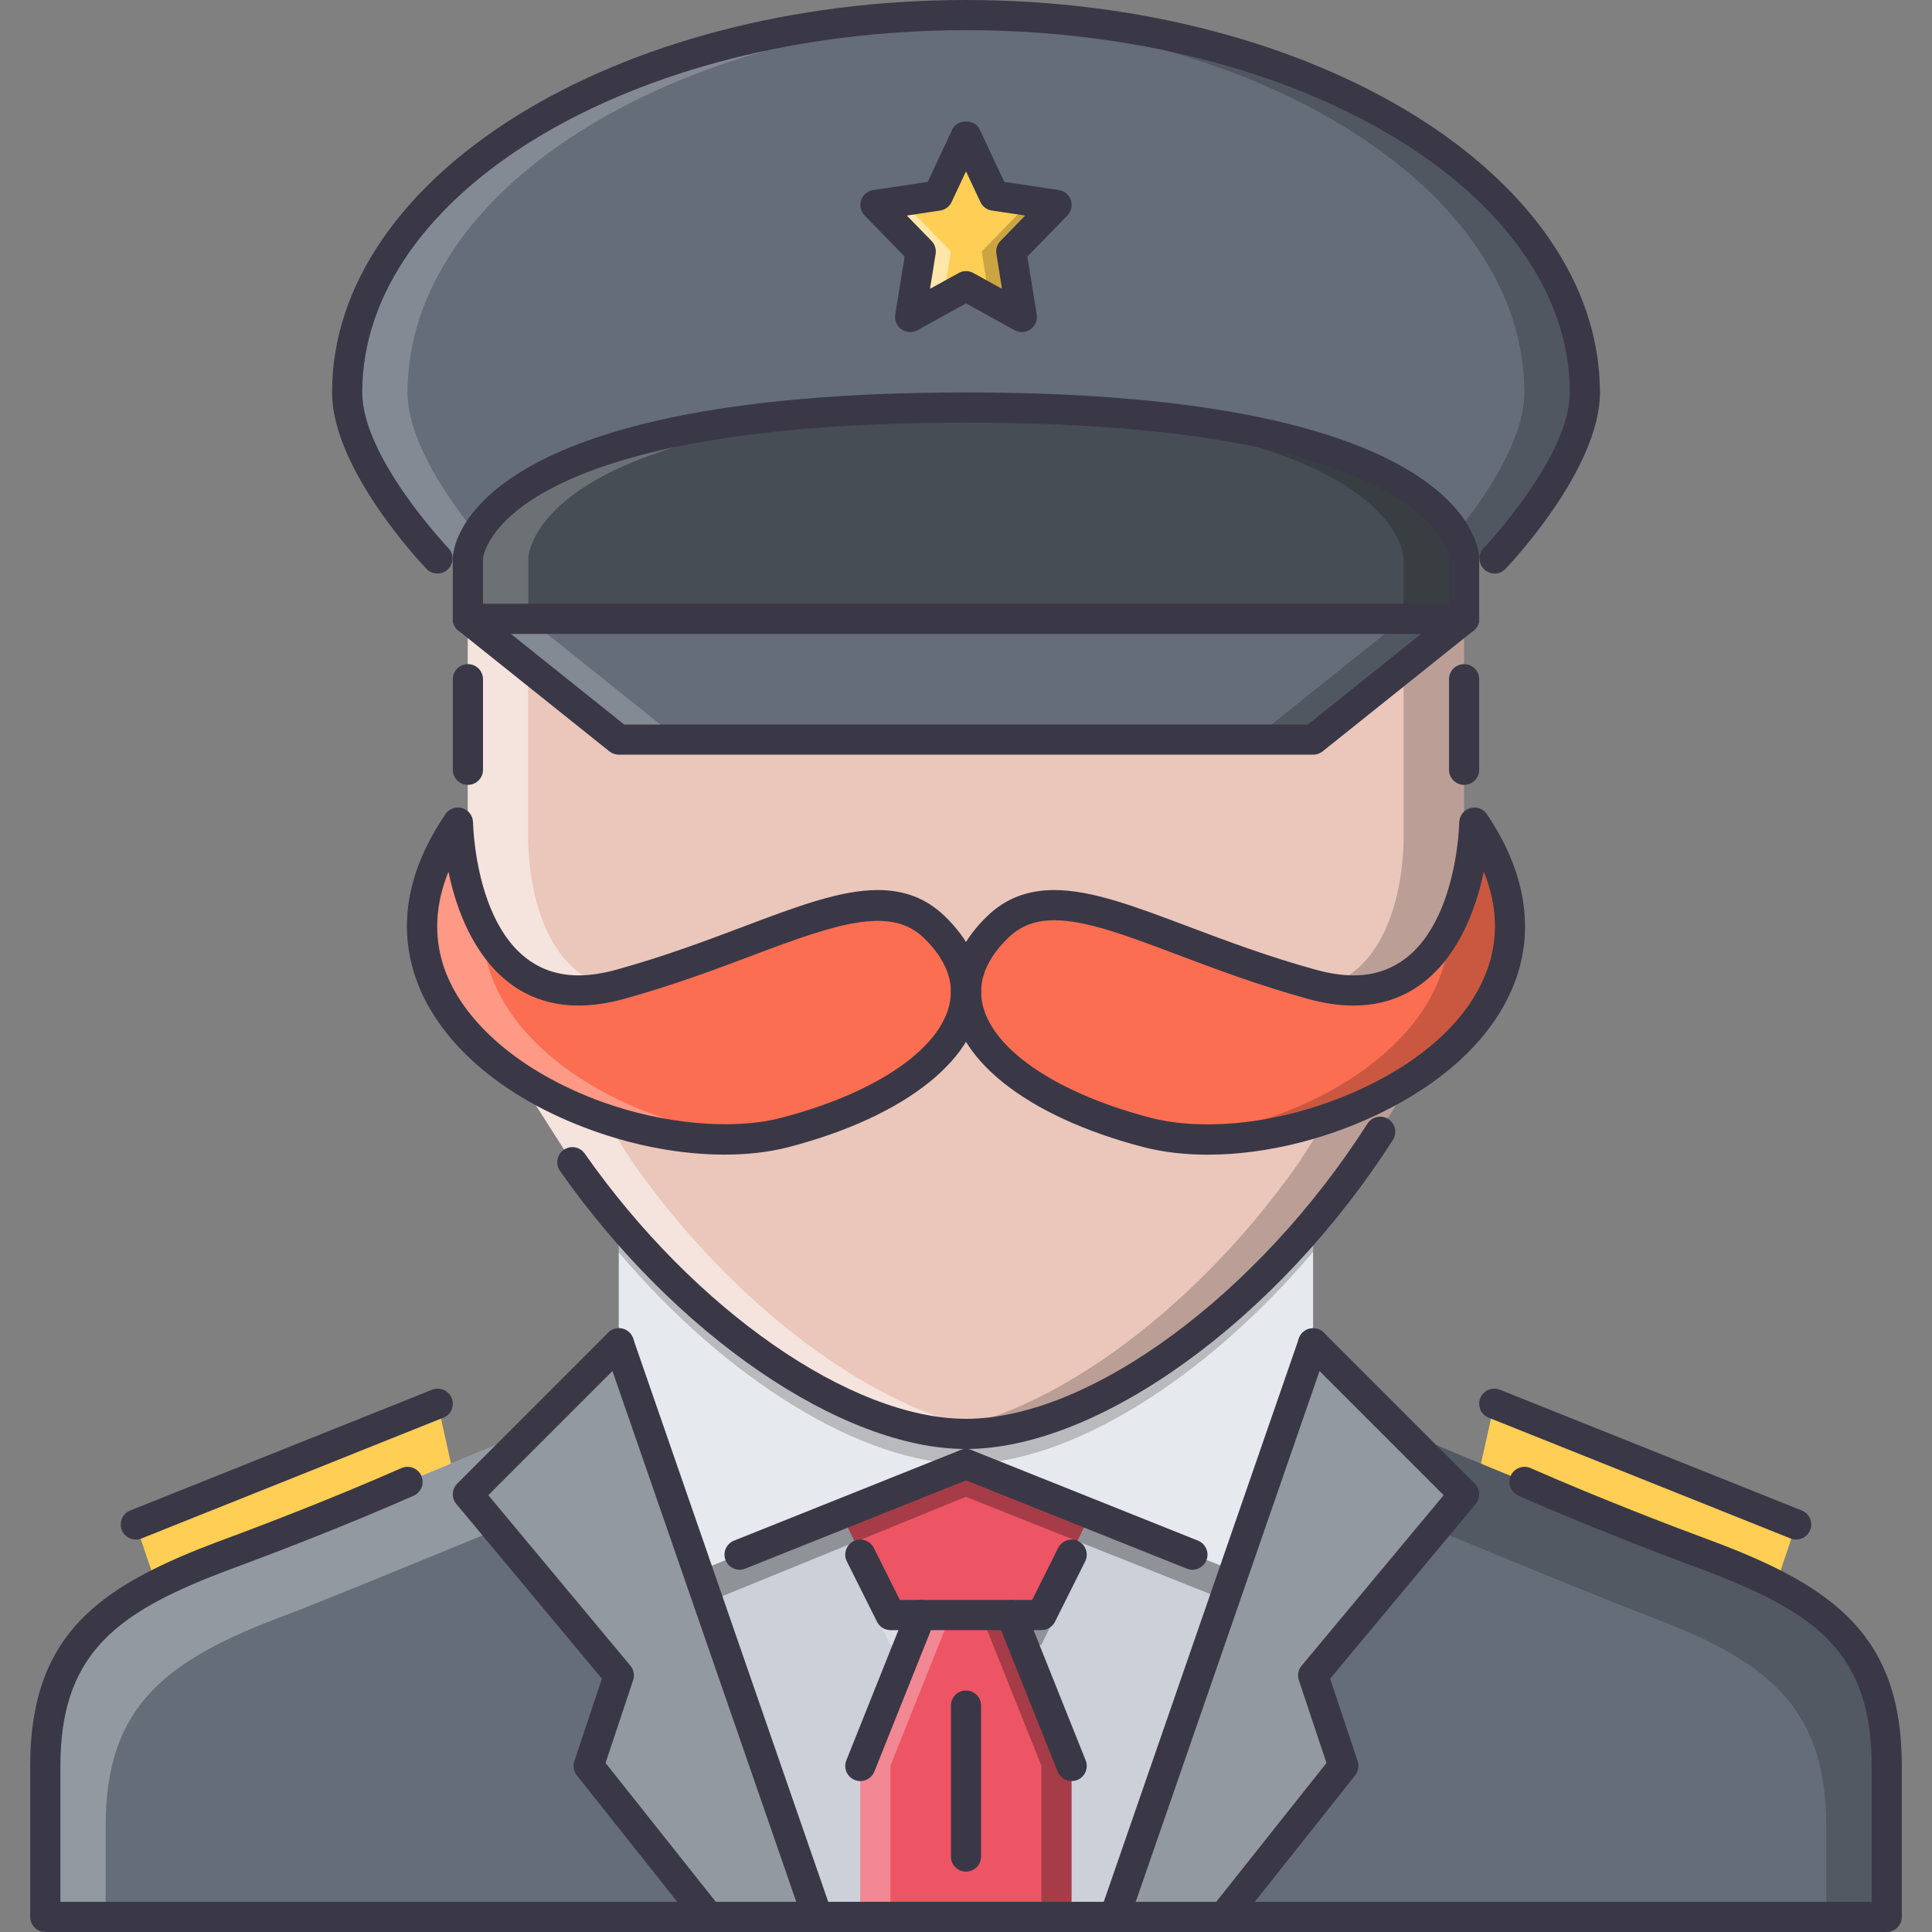 <?xml version="1.0" encoding="iso-8859-1"?>
<!-- Generator: Adobe Illustrator 19.0.0, SVG Export Plug-In . SVG Version: 6.00 Build 0)  -->
<svg version="1.1" id="Capa_1" xmlns="http://www.w3.org/2000/svg" xmlns:xlink="http://www.w3.org/1999/xlink" x="0px" y="0px"
	 viewBox="0 0 511.204 511.204" style="enable-background:new 0 0 511.204 511.204;" xml:space="preserve">
<rect x="0" y="0" width="511.204" height="511.204" fill="#808080" stroke="none"/>
<g>
	<polygon style="fill:#FFCE54;" points="391.859,387.319 395.384,371.422 475.26,403.372 469.854,419.346 	"/>
	<polygon style="fill:#FFCE54;" points="119.337,387.319 115.82,371.422 35.944,403.372 41.346,419.346 	"/>
</g>
<path style="fill:#656D78;" d="M499.192,467.194c0,31.951,0,39.938,0,39.938L323.7,507.21l31.747-39.938l-7.987-23.963
	l39.906-48.002l-17.146-17.131c18.05,7.91,69.377,28.791,81.046,33.105C483.216,423.184,499.192,435.245,499.192,467.194z"/>
<g style="opacity:0.6;">
	<path style="opacity:0.3;enable-background:new    ;" d="M375.455,380.438c22.746,9.533,66.436,27.381,75.812,30.844
		c31.95,11.902,47.926,23.963,47.926,55.912c0,31.951,0,39.938,0,39.938h-15.976c0-16.801,0-3.627,0-23.961
		c0-31.951-15.975-44.01-47.925-55.914c-7.083-2.621-35.648-14.344-55.648-22.574L375.455,380.438z"/>
</g>
<polygon style="fill:#E6E9ED;" points="255.586,380.081 163.718,324.159 163.718,355.446 185.387,416.211 255.571,388.067 
	326.866,415.727 347.444,355.368 347.444,324.159 "/>
<g style="opacity:0.2;">
	<path d="M255.571,387.319c27.255,0,63.214-22.215,91.873-56.084v-7.076l-91.857,55.922l-91.869-55.922v7.201
		C192.361,365.198,228.332,387.319,255.571,387.319z"/>
</g>
<g>
	<polygon style="fill:#656D78;" points="323.7,507.209 294.877,507.209 347.428,355.368 387.366,395.307 347.459,443.309 
		355.447,467.272 	"/>
	<path style="fill:#656D78;" d="M11.981,467.194c0,31.951,0,39.938,0,39.938l175.493,0.078l-31.748-39.938l7.988-23.963
		l-39.907-48.002l17.146-17.131c-18.05,7.91-69.376,28.791-81.046,33.105C27.956,423.184,11.981,435.245,11.981,467.194z"/>
</g>
<g style="opacity:0.3;">
	<path style="fill:#FFFFFF;" d="M135.718,380.438c-22.746,9.533-66.436,27.381-75.812,30.844
		c-31.95,11.902-47.925,23.963-47.925,55.912c0,31.951,0,39.938,0,39.938h15.975c0-16.801,0-3.627,0-23.961
		c0-31.951,15.975-44.01,47.925-55.914c7.083-2.621,35.648-14.344,55.648-22.574L135.718,380.438z"/>
</g>
<polygon style="fill:#656D78;" points="187.474,507.209 216.296,507.209 163.745,355.368 123.807,395.307 163.714,443.309 
	155.726,467.272 "/>
<g style="opacity:0.3;">
	<polygon style="fill:#FFFFFF;" points="323.7,507.209 294.877,507.209 347.428,355.368 387.366,395.307 347.459,443.309 
		355.447,467.272 	"/>
</g>
<g style="opacity:0.3;">
	<polygon style="fill:#FFFFFF;" points="187.474,507.209 216.296,507.209 163.745,355.368 123.807,395.307 163.714,443.309 
		155.726,467.272 	"/>
</g>
<polygon style="fill:#CCD1D9;" points="255.571,387.319 326.866,415.727 294.877,507.209 224.775,507.131 216.296,507.209 
	185.379,415.463 "/>
<polygon style="fill:#ED5565;" points="275.54,427.256 235.602,427.256 222.544,400.532 255.571,387.319 288.598,400.532 "/>
<g style="opacity:0.3;">
	<polygon style="fill:#FFFFFF;" points="226.117,415.821 235.602,435.245 243.589,435.245 232.81,413.176 	"/>
</g>
<g style="opacity:0.3;">
	<polygon points="285.025,415.821 275.54,435.245 267.552,435.245 278.332,413.176 	"/>
</g>
<polygon style="fill:#ED5565;" points="283.528,505.883 227.615,505.883 227.615,467.194 243.589,427.256 267.552,427.256 
	283.528,467.194 "/>
<g style="opacity:0.3;">
	<polygon style="fill:#FFFFFF;" points="251.577,427.256 243.589,427.256 227.615,467.194 227.615,505.883 235.602,505.883 
		235.602,467.194 	"/>
</g>
<g style="opacity:0.3;">
	<polygon points="259.565,427.256 267.552,427.256 283.528,467.194 283.528,505.883 278.769,505.883 275.54,505.883 275.54,467.194 
			"/>
</g>
<g style="opacity:0.3;">
	<polygon points="254.837,387.616 185.379,415.463 187.977,423.622 255.571,396.055 323.356,423.028 325.774,415.416 
		256.32,387.616 255.586,388.067 	"/>
</g>
<path style="fill:#EAC6BB;" d="M255.571,51.919c-71.248,0-131.795,91.607-131.795,91.607s0,53.152,0,60.156v17.349
	c0,0-1.599,50.944,40.18,39.438c41.771-11.498,67.177-30.593,83.152-15.25c5.749,5.515,8.463,11.419,8.463,17.169
	c0-5.75,2.715-11.655,8.463-17.169c15.976-15.343,41.382,3.752,83.152,15.25c41.779,11.506,40.18-39.438,40.18-39.438V147.77
	C387.366,56.31,332.732,51.919,255.571,51.919z"/>
<g style="opacity:0.2;">
	<path d="M387.366,221.031V147.77c0-91.459-54.634-95.851-131.795-95.851c-0.604,0-1.205,0.062-1.806,0.07
		c69.591,0.819,117.626,10.023,117.626,95.781v73.261c0,0,1.053,33.65-20.983,40.079
		C388.754,269.049,387.366,221.031,387.366,221.031z"/>
</g>
<g style="opacity:0.5;">
	<path style="fill:#FFFFFF;" d="M139.751,221.031v-17.349c0-7.004,0-60.156,0-60.156s59.528-90.008,129.985-91.537
		c-4.626-0.055-9.354-0.07-14.166-0.07c-71.248,0-131.795,91.607-131.795,91.607s0,53.152,0,60.156v17.349
		c0,0-1.392,48.018,36.962,40.079C138.698,254.682,139.751,221.031,139.751,221.031z"/>
</g>
<path style="fill:#EAC6BB;" d="M303.653,299.69c-30.43-7.91-48.082-22.441-48.082-37.301c0,14.859-17.652,29.391-48.081,37.301
	c-13.979,3.604-53.511-8.658-70.531-14.805l14.454,22.637c3.916,5.592,8.065,10.943,12.301,15.975
	c28.596,33.869,64.618,55.912,91.857,55.912s63.261-22.043,91.857-55.912c4.235-5.031,8.385-10.383,12.301-15.975l14.454-22.637
	C357.163,291.032,317.63,303.293,303.653,299.69z"/>
<g style="opacity:0.5;">
	<path style="fill:#FFFFFF;" d="M179.689,323.497c-4.235-5.031-8.385-10.383-12.301-15.975l-10.227-16.023
		c-7.894-2.355-15.078-4.758-20.203-6.613l14.454,22.637c3.916,5.592,8.065,10.943,12.301,15.975
		c28.596,33.869,64.618,55.912,91.857,55.912c2.582,0,5.266-0.266,7.987-0.646C237.529,375.065,205.579,354.151,179.689,323.497z"/>
</g>
<g style="opacity:0.2;">
	<path d="M331.453,323.497c4.235-5.031,8.386-10.383,12.302-15.975l10.226-16.023c7.894-2.355,15.078-4.758,20.203-6.613
		l-14.454,22.637c-3.916,5.592-8.065,10.943-12.301,15.975c-28.597,33.869-64.618,55.912-91.857,55.912
		c-2.582,0-5.265-0.266-7.987-0.646C273.613,375.065,305.563,354.151,331.453,323.497z"/>
</g>
<g>
	<path style="fill:#FC6E51;" d="M247.107,245.22c5.749,5.515,8.463,11.419,8.463,17.169c0,14.859-17.652,29.391-48.081,37.301
		c-13.979,3.604-32.59,1.762-49.61-4.385c-33.706-12.23-61.498-41.138-36.74-77.644c0,0,1.038,54.314,42.816,42.808
		C205.727,248.972,231.132,229.876,247.107,245.22z"/>
	<path style="fill:#FC6E51;" d="M390.081,217.661c27.16,40.093-9.182,71.093-47.044,80.75c-13.979,3.604-28.12,4.158-39.384,1.279
		c-30.43-7.91-48.082-22.441-48.082-37.301c0-5.75,2.715-11.655,8.463-17.169c15.976-15.343,41.382,3.752,83.152,15.25
		C388.965,271.975,390.081,217.661,390.081,217.661z"/>
</g>
<g style="opacity:0.3;">
	<path style="fill:#FFFFFF;" d="M142.388,276.491c-9.033-8.705-14.75-19.383-14.696-31.497c-6.209-12.512-6.552-27.286-6.552-27.286
		c-15.975,23.565-10.062,44.009,5.273,58.783c18.261,17.691,49.735,27.193,73.229,24.557
		C179.245,299.143,156.733,290.391,142.388,276.491z"/>
</g>
<g style="opacity:0.2;">
	<path d="M390.002,217.708c0,0-0.344,14.774-6.553,27.286c0.055,12.114-5.663,22.792-14.695,31.497
		c-14.346,13.9-36.857,22.652-57.255,24.557c23.495,2.637,54.969-6.865,73.229-24.557
		C400.065,261.717,405.977,241.273,390.002,217.708z"/>
</g>
<polygon style="fill:#FFCE54;" points="279.565,54.236 267.583,66.537 270.375,83.869 255.602,75.726 240.824,83.869 
	243.621,66.537 231.639,54.236 248.173,51.763 255.602,35.944 263.032,51.763 "/>
<g style="opacity:0.5;">
	<polygon style="fill:#FFFFFF;" points="231.639,54.236 243.621,66.537 240.824,83.869 249.592,79.041 251.608,66.537 
		239.627,54.236 	"/>
</g>
<g style="opacity:0.2;">
	<polygon points="279.721,54.236 267.74,66.537 270.532,83.869 261.768,79.041 259.752,66.537 271.733,54.236 	"/>
</g>
<path style="fill:#656D78;" d="M387.397,147.77c0,0,0-39.938-131.795-39.938S123.807,147.77,123.807,147.77h-8.065
	c0,0-23.885-24.922-23.885-43.932c0-55.117,73.327-99.844,163.745-99.844c90.422,0,163.745,44.727,163.745,99.844
	c0,19.009-23.885,43.932-23.885,43.932H387.397z M267.583,66.537l11.981-12.301l-16.533-2.473l-7.429-15.819l-7.43,15.819
	l-16.533,2.473l11.981,12.301l-2.796,17.332l14.778-8.143l14.773,8.144L267.583,66.537z"/>
<g style="opacity:0.2;">
	<path style="fill:#FFFFFF;" d="M107.832,103.838c0-53.471,69.072-97.037,155.757-99.595c-2.663-0.078-5.292-0.249-7.987-0.249
		c-90.418,0-163.745,44.727-163.745,99.844c0,19.009,23.885,43.932,23.885,43.932h8.065c0,0,0.016-2.628,2.235-6.529
		C118.979,132.567,107.832,116.826,107.832,103.838z"/>
</g>
<g style="opacity:0.2;">
	<path d="M403.34,103.838c0-53.471-69.079-97.037-155.757-99.595c2.66-0.078,5.289-0.249,7.987-0.249
		c90.414,0,163.745,44.727,163.745,99.844c0,19.009-23.885,43.932-23.885,43.932h-8.065c0,0-0.016-2.628-2.238-6.529
		C392.186,132.567,403.34,116.826,403.34,103.838z"/>
</g>
<polygon style="fill:#656D78;" points="363.434,163.745 387.397,163.745 347.459,195.695 163.745,195.695 123.807,163.745 
	147.77,163.745 "/>
<g style="opacity:0.2;">
	<polygon style="fill:#FFFFFF;" points="123.807,163.745 163.745,195.695 179.72,195.695 139.783,163.745 	"/>
</g>
<g style="opacity:0.2;">
	<polygon points="387.366,163.745 347.428,195.695 331.453,195.695 371.391,163.745 	"/>
</g>
<path style="fill:#656D78;" d="M387.397,147.77v15.975h-23.963H147.77h-23.963V147.77c0,0,0-39.938,131.795-39.938
	S387.397,147.77,387.397,147.77z"/>
<g style="opacity:0.3;">
	<path d="M387.397,147.77v15.975h-23.963H147.77h-23.963V147.77c0,0,0-39.938,131.795-39.938S387.397,147.77,387.397,147.77z"/>
</g>
<g style="opacity:0.2;">
	<path style="fill:#FFFFFF;" d="M263.589,107.91c-2.632-0.039-5.241-0.078-7.987-0.078c-131.795,0-131.795,39.938-131.795,39.938
		v15.975h15.976V147.77C139.783,147.77,139.868,109.501,263.589,107.91z"/>
</g>
<g style="opacity:0.2;">
	<path d="M247.583,107.91c2.629-0.039,5.242-0.078,7.987-0.078c131.795,0,131.795,39.938,131.795,39.938v15.975H371.39V147.77
		C371.391,147.77,371.305,109.501,247.583,107.91z"/>
</g>
<g>
	<path style="fill:#3A3847;" d="M255.602,383.403c-32.878,0-77.056-30.258-107.431-73.588c-1.264-1.811-0.826-4.299,0.979-5.562
		c1.81-1.271,4.298-0.826,5.562,0.975c28.971,41.326,70.457,70.188,100.89,70.188c32.66,0,77.325-32.846,106.218-78.104
		c1.201-1.873,3.674-2.395,5.515-1.225c1.864,1.193,2.41,3.658,1.225,5.514C338.301,349.004,290.797,383.403,255.602,383.403z"/>
	<path style="fill:#3A3847;" d="M191.742,305.508c-11.338,0-23.507-2.23-35.184-6.459c-24.126-8.736-41.189-23.705-46.822-41.068
		c-4.45-13.728-1.716-28.05,8.132-42.559c0.971-1.443,2.749-2.09,4.434-1.591c1.669,0.491,2.824,2.013,2.863,3.752
		c0.035,1.654,1.154,40.5,27.91,40.5c3.027,0,6.342-0.492,9.848-1.459c12.699-3.494,23.916-7.722,33.814-11.451
		c14.329-5.405,25.651-9.665,35.526-9.665c7.079,0,12.848,2.231,17.637,6.833c6.342,6.068,9.696,13.003,9.696,20.047
		c0,17.215-19.571,32.986-51.077,41.17C203.468,304.854,197.829,305.508,191.742,305.508z M118.659,230.633
		c-3.459,8.573-3.908,16.912-1.326,24.884c4.793,14.781,20.472,28.246,41.943,36.029c16.279,5.891,34.524,7.543,47.246,4.275
		c27.388-7.105,45.086-20.234,45.086-33.432c0-4.814-2.5-9.751-7.235-14.283c-8.826-8.479-23.222-3.612-44.821,4.54
		c-10.059,3.791-21.458,8.089-34.509,11.685c-4.197,1.154-8.226,1.74-11.97,1.74C131.581,266.071,122.009,246.982,118.659,230.633z"
		/>
	<path style="fill:#3A3847;" d="M319.549,305.524c-6.092,0-11.763-0.662-16.856-1.965c-31.514-8.184-51.084-23.955-51.084-41.17
		c0-7.044,3.354-13.979,9.696-20.055c4.789-4.595,10.554-6.826,17.637-6.826c9.875,0,21.193,4.259,35.53,9.665
		c9.891,3.729,21.107,7.957,33.807,11.451c3.511,0.967,6.826,1.459,9.852,1.459c26.771,0,27.949-38.854,27.988-40.507
		c0.039-1.739,1.201-3.253,2.863-3.744c1.685-0.491,3.463,0.156,4.438,1.591c10.172,15.016,12.723,30.414,7.371,44.518
		c-8.635,22.744-34.969,36.793-56.731,42.348C335.696,304.432,327.452,305.524,319.549,305.524z M278.941,243.496
		c-4.984,0-8.838,1.458-12.106,4.602c-4.738,4.54-7.238,9.477-7.238,14.291c0,13.197,17.699,26.326,45.094,33.432
		c10.258,2.637,24.002,2.168,37.387-1.271c19.828-5.062,43.697-17.559,51.248-37.449c3.206-8.456,2.965-17.333-0.717-26.482
		c-3.37,16.357-12.973,35.453-34.479,35.453c-3.744,0-7.776-0.586-11.973-1.74c-13.051-3.596-24.446-7.894-34.509-11.685
		C298.082,247.529,287.358,243.496,278.941,243.496z"/>
	<path style="fill:#3A3847;" d="M347.459,199.689H163.745c-0.909,0-1.791-0.312-2.496-0.874l-39.93-31.942
		c-1.724-1.381-2.009-3.893-0.636-5.616c1.369-1.724,3.881-2.013,5.612-0.64l38.854,31.084h180.906l38.854-31.084
		c1.716-1.365,4.243-1.084,5.616,0.64s1.084,4.243-0.64,5.616l-39.93,31.942C349.246,199.377,348.364,199.689,347.459,199.689z"/>
	<path style="fill:#3A3847;" d="M387.397,167.739h-263.59c-2.207,0-3.994-1.787-3.994-3.994s1.787-3.994,3.994-3.994h263.59
		c2.207,0,3.994,1.787,3.994,3.994S389.604,167.739,387.397,167.739z"/>
	<path style="fill:#3A3847;" d="M123.807,167.739c-2.207,0-3.994-1.787-3.994-3.994V147.77c0-2.208,1.787-3.994,3.994-3.994
		c2.208,0,3.994,1.786,3.994,3.994v15.975C127.801,165.953,126.015,167.739,123.807,167.739z"/>
	<path style="fill:#3A3847;" d="M387.397,167.739c-2.207,0-3.994-1.787-3.994-3.994V147.77c0-2.208,1.787-3.994,3.994-3.994
		s3.994,1.786,3.994,3.994v15.975C391.391,165.953,389.604,167.739,387.397,167.739z"/>
	<path style="fill:#3A3847;" d="M387.397,151.764c-2.207,0-3.994-1.786-3.994-3.994c-0.016-0.265-3.275-35.944-127.801-35.944
		c-124.326,0-127.801,35.585-127.801,35.944c0,2.208-1.786,3.994-3.994,3.994c-2.207,0-3.994-1.786-3.994-3.994
		c0-1.794,1.544-43.932,135.789-43.932s135.789,42.137,135.789,43.932C391.391,149.977,389.604,151.764,387.397,151.764z"/>
	<path style="fill:#3A3847;" d="M395.462,151.764c-0.99,0-1.989-0.366-2.761-1.107c-1.592-1.529-1.646-4.057-0.125-5.647
		c0.226-0.242,22.776-24.002,22.776-41.17c0-52.855-71.661-95.851-159.751-95.851c-88.085,0-159.751,42.996-159.751,95.851
		c0,17.168,22.547,40.928,22.777,41.17c1.521,1.591,1.466,4.118-0.125,5.647c-1.588,1.521-4.119,1.474-5.644-0.125
		c-1.022-1.061-24.997-26.311-24.997-46.693C87.863,46.584,163.109,0,255.602,0C348.09,0,423.34,46.584,423.34,103.838
		c0,20.382-23.978,45.632-24.992,46.693C397.561,151.351,396.516,151.764,395.462,151.764z"/>
	<path style="fill:#3A3847;" d="M387.397,207.677c-2.207,0-3.994-1.786-3.994-3.994v-23.962c0-2.208,1.787-3.994,3.994-3.994
		s3.994,1.786,3.994,3.994v23.962C391.391,205.891,389.604,207.677,387.397,207.677z"/>
	<path style="fill:#3A3847;" d="M123.807,207.677c-2.207,0-3.994-1.786-3.994-3.994v-23.962c0-2.208,1.787-3.994,3.994-3.994
		c2.208,0,3.994,1.786,3.994,3.994v23.962C127.801,205.891,126.015,207.677,123.807,207.677z"/>
	<path style="fill:#3A3847;" d="M270.375,87.863c-0.662,0-1.326-0.164-1.926-0.499l-12.847-7.075l-12.851,7.075
		c-1.33,0.749-2.98,0.655-4.228-0.227c-1.248-0.881-1.884-2.395-1.642-3.908l2.477-15.343L228.778,57.02
		c-1.045-1.068-1.4-2.637-0.921-4.063c0.476-1.42,1.712-2.45,3.194-2.668l14.415-2.161l6.521-13.884c1.318-2.792,5.912-2.792,7.23,0
		l6.518,13.884l14.423,2.161c1.481,0.218,2.714,1.248,3.19,2.668c0.483,1.427,0.125,2.995-0.921,4.063l-10.584,10.867l2.473,15.351
		c0.25,1.506-0.39,3.019-1.638,3.9C271.991,87.621,271.187,87.863,270.375,87.863z M255.602,71.732c0.663,0,1.326,0.164,1.927,0.499
		l7.598,4.188l-1.482-9.251c-0.206-1.24,0.195-2.512,1.077-3.417l6.544-6.716l-8.822-1.326c-1.322-0.195-2.457-1.037-3.026-2.246
		l-3.816-8.127l-3.814,8.128c-0.569,1.209-1.704,2.051-3.026,2.246l-8.822,1.326l6.544,6.716c0.881,0.905,1.283,2.176,1.081,3.424
		l-1.49,9.243l7.602-4.188C254.276,71.896,254.939,71.732,255.602,71.732z"/>
	<path style="fill:#3A3847;" d="M499.223,511.204H11.981c-2.208,0-3.994-1.785-3.994-3.994v-39.938
		c0-33.002,16.354-46.029,44.599-57.379l2.449-0.951c1.154-0.453,2.324-0.914,3.521-1.342c11.876-4.393,29.821-11.295,47.668-19.15
		c2.024-0.873,4.372,0.039,5.262,2.051c0.889,2.021-0.027,4.377-2.048,5.266c-18.026,7.934-36.131,14.891-48.147,19.338
		c-1.154,0.412-2.25,0.85-3.335,1.271l-2.48,0.959c-25.589,10.281-39.501,21.303-39.501,49.938v35.945h479.254v-35.946
		c0-30.008-14.618-40.725-45.328-52.168c-9.594-3.549-28.627-10.789-48.128-19.338c-2.021-0.889-2.94-3.236-2.06-5.258
		c0.89-2.035,3.276-2.924,5.258-2.059c19.321,8.463,38.183,15.641,47.715,19.166c32.777,12.207,50.53,25.336,50.53,59.656v39.938
		C503.216,509.418,501.43,511.204,499.223,511.204z"/>
	<path style="fill:#3A3847;" d="M275.571,431.329h-39.938c-1.514,0-2.894-0.857-3.573-2.207l-7.988-15.977
		c-0.986-1.973-0.187-4.367,1.787-5.357c1.973-0.992,4.364-0.18,5.359,1.785l6.884,13.768h35.004l6.88-13.768
		c0.999-1.965,3.386-2.77,5.359-1.785c1.974,0.99,2.769,3.385,1.786,5.357l-7.988,15.977
		C278.465,430.471,277.084,431.329,275.571,431.329z"/>
	<path style="fill:#3A3847;" d="M227.646,471.266c-0.496,0-0.999-0.094-1.482-0.289c-2.048-0.818-3.046-3.143-2.227-5.188
		l15.975-39.938c0.815-2.043,3.163-3.049,5.191-2.223c2.047,0.818,3.046,3.145,2.227,5.188l-15.975,39.938
		C230.731,470.315,229.229,471.266,227.646,471.266z"/>
	<path style="fill:#3A3847;" d="M283.559,471.266c-1.584,0-3.082-0.951-3.705-2.512l-15.976-39.938
		c-0.823-2.043,0.171-4.369,2.223-5.188c2.044-0.826,4.368,0.18,5.188,2.223l15.976,39.938c0.818,2.045-0.172,4.369-2.224,5.188
		C284.557,471.172,284.05,471.266,283.559,471.266z"/>
	<path style="fill:#3A3847;" d="M323.739,511.204c-0.874,0-1.748-0.281-2.48-0.865c-1.732-1.373-2.021-3.885-0.648-5.609
		l30.367-38.244l-7.309-21.912c-0.438-1.311-0.164-2.76,0.725-3.822l37.598-45.125l-37.355-37.355c-1.561-1.561-1.561-4.088,0-5.646
		c1.561-1.561,4.088-1.561,5.647,0l39.938,39.938c1.458,1.459,1.567,3.791,0.241,5.381l-38.511,46.219l7.286,21.848
		c0.421,1.279,0.179,2.691-0.663,3.744l-31.709,39.938C326.079,510.69,324.909,511.204,323.739,511.204z"/>
	<path style="fill:#3A3847;" d="M294.901,511.204c-0.438,0-0.874-0.07-1.311-0.219c-2.083-0.725-3.184-3.002-2.465-5.086
		l52.559-151.756c0.717-2.074,2.995-3.174,5.078-2.473c2.09,0.727,3.189,2.996,2.473,5.078l-52.559,151.771
		C298.098,510.166,296.554,511.204,294.901,511.204z"/>
	<path style="fill:#3A3847;" d="M315.508,415.354c-0.491,0-0.998-0.094-1.481-0.289l-59.907-23.963
		c-2.047-0.818-3.046-3.145-2.227-5.188c0.815-2.051,3.163-3.041,5.191-2.223l59.906,23.963c2.052,0.818,3.042,3.143,2.224,5.188
		C318.59,414.401,317.092,415.354,315.508,415.354z"/>
	<path style="fill:#3A3847;" d="M187.474,511.204c-1.178,0-2.344-0.514-3.132-1.514l-31.713-39.938
		c-0.838-1.053-1.088-2.465-0.659-3.744l7.282-21.848l-38.515-46.219c-1.322-1.59-1.217-3.922,0.246-5.381l39.938-39.938
		c1.56-1.561,4.087-1.561,5.647,0c1.56,1.559,1.56,4.086,0,5.646l-37.36,37.355l37.605,45.125c0.885,1.062,1.159,2.512,0.718,3.822
		l-7.301,21.912l30.367,38.244c1.373,1.725,1.084,4.236-0.644,5.609C189.217,510.922,188.343,511.204,187.474,511.204z"/>
	<path style="fill:#3A3847;" d="M216.304,511.204c-1.654,0-3.202-1.037-3.775-2.684l-52.559-151.771
		c-0.721-2.082,0.386-4.352,2.469-5.078c2.083-0.732,4.361,0.383,5.082,2.473L220.076,505.9c0.725,2.084-0.379,4.361-2.465,5.086
		C217.177,511.133,216.737,511.204,216.304,511.204z"/>
	<path style="fill:#3A3847;" d="M195.695,415.354c-1.583,0-3.085-0.953-3.709-2.512c-0.819-2.045,0.179-4.369,2.227-5.188
		l59.907-23.963c2.02-0.811,4.376,0.18,5.191,2.223c0.819,2.043-0.18,4.369-2.227,5.188l-59.907,23.963
		C196.694,415.26,196.191,415.354,195.695,415.354z"/>
	<path style="fill:#3A3847;" d="M255.602,495.229c-2.208,0-3.994-1.787-3.994-3.994v-39.938c0-2.207,1.786-3.994,3.994-3.994
		c2.207,0,3.994,1.787,3.994,3.994v39.938C259.596,493.442,257.809,495.229,255.602,495.229z"/>
	<path style="fill:#3A3847;" d="M475.26,407.366c-0.491,0-0.998-0.094-1.482-0.289l-79.875-31.949
		c-2.052-0.82-3.043-3.145-2.224-5.188c0.819-2.045,3.136-3.043,5.188-2.223l79.876,31.949c2.051,0.818,3.042,3.145,2.223,5.188
		C478.341,406.414,476.843,407.366,475.26,407.366z"/>
	<path style="fill:#3A3847;" d="M35.944,407.366c-1.583,0-3.081-0.943-3.705-2.504c-0.823-2.051,0.172-4.377,2.216-5.195
		l79.883-31.949c2.052-0.812,4.372,0.178,5.191,2.223c0.819,2.051-0.18,4.367-2.227,5.188l-79.868,31.949
		C36.943,407.272,36.439,407.366,35.944,407.366z"/>
</g>
<g>
</g>
<g>
</g>
<g>
</g>
<g>
</g>
<g>
</g>
<g>
</g>
<g>
</g>
<g>
</g>
<g>
</g>
<g>
</g>
<g>
</g>
<g>
</g>
<g>
</g>
<g>
</g>
<g>
</g>
</svg>
